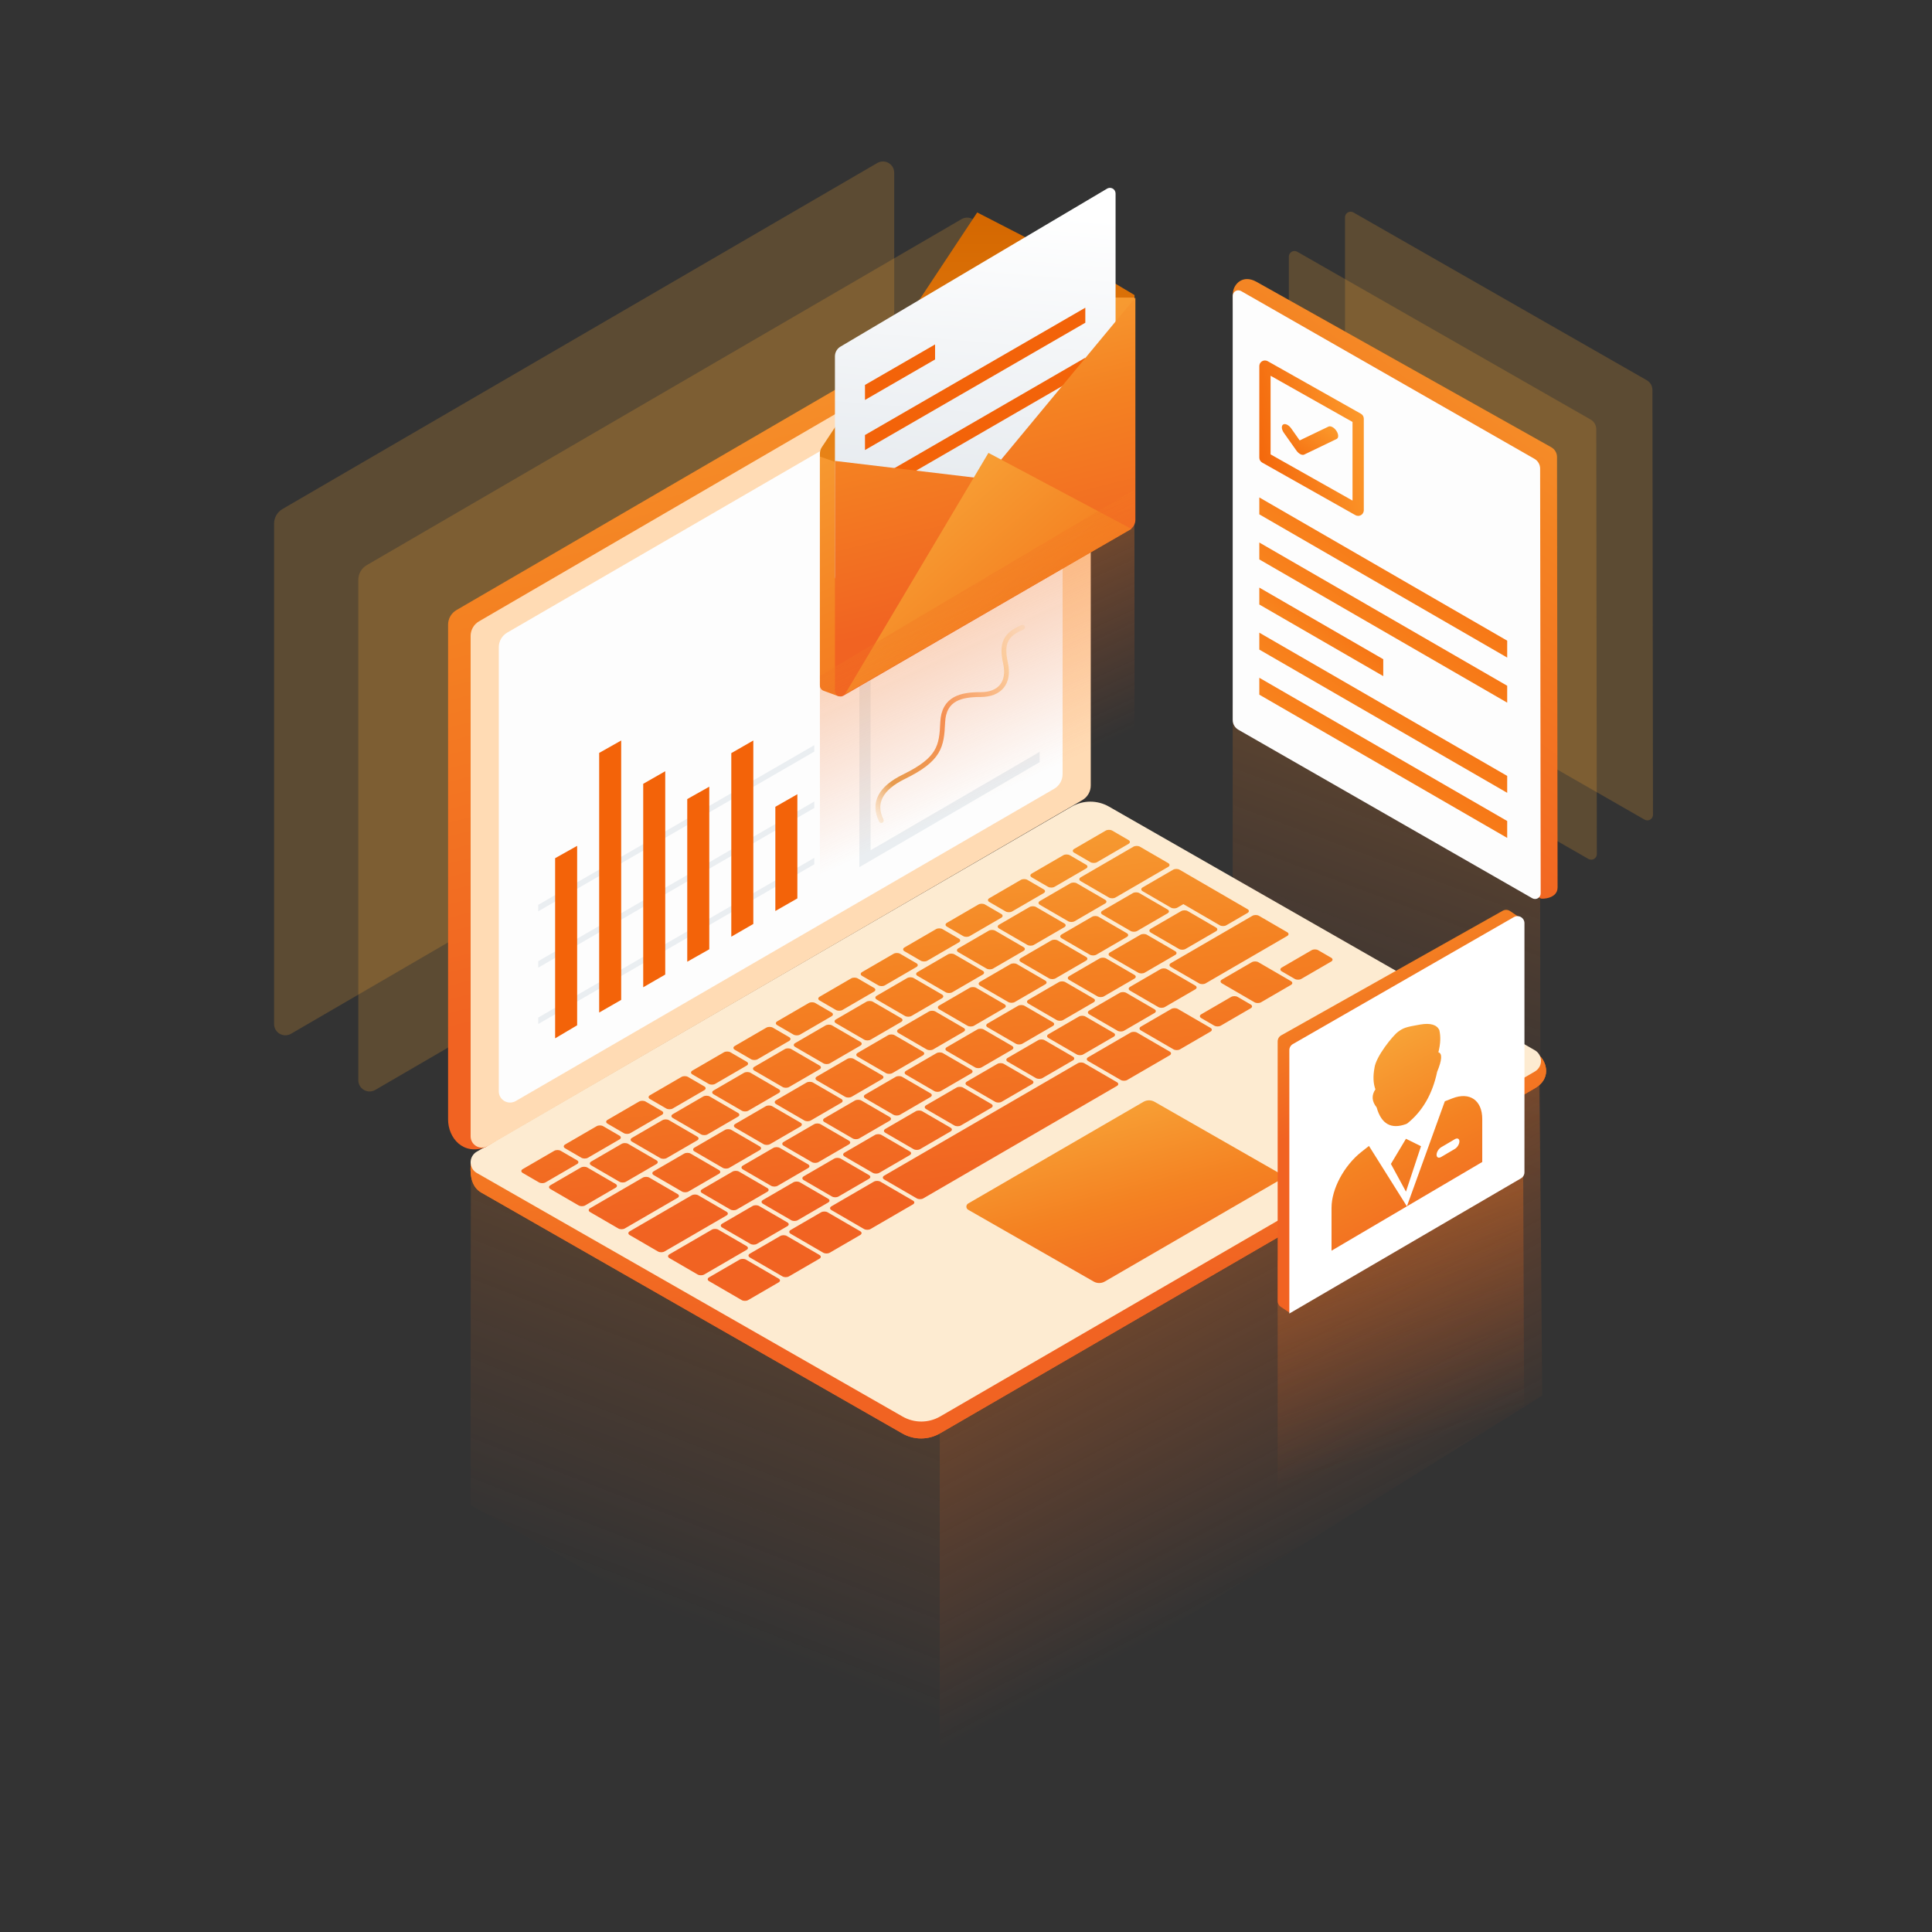 <svg width="400" height="400" viewBox="0 0 400 400" xmlns="http://www.w3.org/2000/svg" xmlns:xlink="http://www.w3.org/1999/xlink" overflow="hidden"><rect x="0" y="0" width="400" height="400" fill="#333333" stroke="none"/><defs><linearGradient x1="62.801%" y1="-65.782%" x2="37.199%" y2="69.677%" id="linearGradient-1"><stop offset="0" stop-color="#FAB643"/><stop offset="0.56" stop-color="#F48222"/><stop offset="1" stop-color="#F16322" stop-opacity="0"/></linearGradient><linearGradient x1="76.176%" y1="-50.924%" x2="25.464%" y2="82.17%" id="linearGradient-2"><stop offset="0" stop-color="#FAB643"/><stop offset="0.56" stop-color="#F48222"/><stop offset="1" stop-color="#F16322"/></linearGradient><linearGradient x1="-34.658%" y1="116.136%" x2="92.183%" y2="8.606%" id="linearGradient-3"><stop offset="0" stop-color="#FFAD38"/><stop offset="1" stop-color="#F36309"/></linearGradient><linearGradient x1="-34.658%" y1="116.136%" x2="92.183%" y2="8.606%" id="linearGradient-4"><stop offset="0" stop-color="#FFAD38"/><stop offset="1" stop-color="#F36309"/></linearGradient><linearGradient x1="-34.658%" y1="116.136%" x2="92.183%" y2="8.606%" id="linearGradient-5"><stop offset="0" stop-color="#FFAD38"/><stop offset="1" stop-color="#F36309"/></linearGradient><linearGradient x1="137.305%" y1="19.731%" x2="-9.995%" y2="66.789%" id="linearGradient-6"><stop offset="0" stop-color="#FFAD38"/><stop offset="1" stop-color="#F36309"/></linearGradient><linearGradient x1="127.417%" y1="-27.438%" x2="-27.061%" y2="100%" id="linearGradient-7"><stop offset="0" stop-color="#FFAD38"/><stop offset="1" stop-color="#F36309"/></linearGradient><linearGradient x1="-24.727%" y1="-114.304%" x2="57.777%" y2="71.916%" id="linearGradient-8"><stop offset="0" stop-color="#FAB643"/><stop offset="0.56" stop-color="#F48222"/><stop offset="1" stop-color="#F16322" stop-opacity="0"/></linearGradient><linearGradient x1="19.896%" y1="-114.304%" x2="53.133%" y2="71.916%" id="linearGradient-9"><stop offset="0" stop-color="#FAB643"/><stop offset="0.56" stop-color="#F48222"/><stop offset="1" stop-color="#F16322" stop-opacity="0"/></linearGradient><linearGradient x1="79.747%" y1="-65.782%" x2="38.198%" y2="73.061%" id="linearGradient-10"><stop offset="0" stop-color="#FAB643"/><stop offset="0.56" stop-color="#F48222"/><stop offset="1" stop-color="#F16322" stop-opacity="0"/></linearGradient><linearGradient x1="6.434%" y1="-20.198%" x2="25.463%" y2="82.17%" id="linearGradient-11"><stop offset="0" stop-color="#FAB643"/><stop offset="0.56" stop-color="#F48222"/><stop offset="1" stop-color="#F16322"/></linearGradient><linearGradient x1="6.434%" y1="-20.198%" x2="65.965%" y2="112.536%" id="linearGradient-12"><stop offset="0" stop-color="#FAB643"/><stop offset="0.601" stop-color="#F48222"/><stop offset="1" stop-color="#F16322"/></linearGradient><linearGradient x1="6.434%" y1="-20.198%" x2="25.463%" y2="82.17%" id="linearGradient-13"><stop offset="0" stop-color="#FAB643"/><stop offset="0.56" stop-color="#F48222"/><stop offset="1" stop-color="#F16322"/></linearGradient><linearGradient x1="6.434%" y1="-20.198%" x2="25.463%" y2="82.17%" id="linearGradient-14"><stop offset="0" stop-color="#FAB643"/><stop offset="0.56" stop-color="#F48222"/><stop offset="1" stop-color="#F16322"/></linearGradient><linearGradient x1="106.979%" y1="-9.584%" x2="-2.635%" y2="106.189%" id="linearGradient-15"><stop offset="0" stop-color="#FFD99F" stop-opacity="0"/><stop offset="0.201" stop-color="#FFD79B"/><stop offset="0.518" stop-color="#F36309"/><stop offset="0.819" stop-color="#DC7400"/><stop offset="1" stop-color="#FFD89E" stop-opacity="0"/></linearGradient><linearGradient x1="6.434%" y1="-20.198%" x2="27.122%" y2="50%" id="linearGradient-16"><stop offset="0" stop-color="#FAB643"/><stop offset="0.56" stop-color="#F48222"/><stop offset="1" stop-color="#F16322"/></linearGradient><linearGradient x1="25.812%" y1="-20.198%" x2="70.357%" y2="109.124%" id="linearGradient-17"><stop offset="0" stop-color="#FAB643"/><stop offset="0.56" stop-color="#F48222"/><stop offset="1" stop-color="#F16322"/></linearGradient><linearGradient x1="50%" y1="0%" x2="50%" y2="100%" id="linearGradient-18"><stop offset="0" stop-color="#D46700"/><stop offset="1" stop-color="#FA9D2C"/></linearGradient><linearGradient x1="6.434%" y1="-20.198%" x2="67.099%" y2="140.061%" id="linearGradient-19"><stop offset="0" stop-color="#FAB643"/><stop offset="0.56" stop-color="#F48222"/><stop offset="1" stop-color="#F16322"/></linearGradient><linearGradient x1="50%" y1="5.037%" x2="45.063%" y2="90.635%" id="linearGradient-20"><stop offset="0" stop-color="#FFFFFF"/><stop offset="1" stop-color="#E2E7EC"/></linearGradient><linearGradient x1="6.434%" y1="-20.198%" x2="25.463%" y2="82.17%" id="linearGradient-21"><stop offset="0" stop-color="#FAB643"/><stop offset="0.56" stop-color="#F48222"/><stop offset="1" stop-color="#F16322"/></linearGradient><linearGradient x1="6.434%" y1="-20.198%" x2="130.029%" y2="100%" id="linearGradient-22"><stop offset="0" stop-color="#FAB643"/><stop offset="0.56" stop-color="#F48222"/><stop offset="1" stop-color="#F16322"/></linearGradient><linearGradient x1="-8.339%" y1="-114.304%" x2="56.071%" y2="71.916%" id="linearGradient-23"><stop offset="0" stop-color="#FAB643"/><stop offset="0.56" stop-color="#F48222"/><stop offset="1" stop-color="#F16322" stop-opacity="0"/></linearGradient></defs><g id="Managed-Services" fill="none" fill-rule="evenodd"><g id="2-Managed-Service" transform="translate(55.834 32)"><g id="How-We-Work-With-Client" transform="matrix(1 0 0 1 0 0.986)"><g id="Group-20" fill-rule="nonzero" transform="translate(199.063 10.529)"><g id="Group-65"><path d="M85.592 126.179 24.744 91.292C24.02 90.876 23.573 90.105 23.573 89.27L23.573 1.481C23.573 0.838 24.095 0.316 24.738 0.316 24.941 0.316 25.14 0.369 25.316 0.47L86.049 35.207C86.773 35.621 87.221 36.391 87.222 37.226L87.336 125.167C87.337 125.81 86.816 126.334 86.173 126.334 85.969 126.334 85.769 126.281 85.592 126.179Z" id="Shape" fill="#FEAB33" opacity="0.2"/><path d="M73.966 134.318 13.118 99.43C12.393 99.014 11.947 98.244 11.947 97.409L11.947 9.62C11.947 8.976 12.468 8.455 13.112 8.455 13.315 8.455 13.514 8.508 13.69 8.608L74.422 43.345C75.147 43.76 75.594 44.53 75.596 45.364L75.71 133.306C75.711 133.949 75.19 134.472 74.547 134.472 74.343 134.472 74.142 134.419 73.966 134.318Z" id="Shape" fill="#FEAB33" opacity="0.2"/><path d="M62.339 227.308 1.491 192.42C0.767 192.005 0.32 191.234 0.32 190.399L0.32 102.61C0.32 101.966 0.842 101.445 1.485 101.445 1.688 101.445 1.888 101.498 2.064 101.598L62.796 136.335C63.521 136.75 63.968 137.52 63.969 138.354L64.084 226.296C64.085 226.939 63.564 227.462 62.92 227.462 62.717 227.462 62.516 227.409 62.339 227.308Z" id="Shape" fill="url(#linearGradient-1)" opacity="0.2"/><path d="M64.136 142.521C64.313 142.622 67.586 142.6 67.583 140.215L67.468 51.112C67.467 50.276 67.019 49.505 66.293 49.09L5.263 14.84 5.263 14.84C2.304 13.18 0.455 15.448 0.366 17.125L0.365 17.426C0.409 20.14 1.172 49.104 2.653 104.319 2.653 105.155 3.1 105.927 3.826 106.343L64.136 142.521Z" id="Shape" fill="url(#linearGradient-2)"/><path d="M62.339 142.456 1.491 107.569C0.767 107.153 0.32 106.382 0.32 105.547L0.32 17.758C0.32 17.115 0.842 16.593 1.485 16.593 1.688 16.593 1.888 16.646 2.064 16.747L62.796 51.483C63.521 51.898 63.968 52.668 63.969 53.503L64.084 141.444C64.085 142.087 63.564 142.611 62.92 142.611 62.717 142.611 62.516 142.558 62.339 142.456Z" id="Shape" fill="#FDFDFD"/><path d="M5.832 87.477 5.832 90.977 57.152 120.632 57.152 117.132Z" id="Shape" fill="url(#linearGradient-3)"/><path d="M5.832 96.811 5.832 100.311 57.152 129.966 57.152 126.466Z" id="Shape" fill="url(#linearGradient-3)"/><path d="M31.492 96.471 31.492 92.971 5.832 78.143 5.832 81.643Z" id="Shape" fill="url(#linearGradient-4)"/><path d="M5.832 59.475 5.832 62.976 57.152 92.63 57.152 89.13Z" id="Shape" fill="url(#linearGradient-5)"/><path d="M5.832 68.809 5.832 72.309 57.152 101.964 57.152 98.464Z" id="Shape" fill="url(#linearGradient-5)"/><path d="M7.569 31.265 26.869 42.15C27.236 42.356 27.462 42.744 27.462 43.164L27.462 62.127C27.462 62.77 26.941 63.292 26.297 63.292 26.097 63.292 25.9 63.24 25.725 63.142L6.424 52.258C6.058 52.051 5.832 51.663 5.832 51.243L5.832 32.28C5.832 31.637 6.353 31.115 6.997 31.115 7.197 31.115 7.394 31.167 7.569 31.265ZM8.165 50.56 25.129 60.127 25.129 43.847 8.165 34.28 8.165 50.56Z" id="Shape" fill="url(#linearGradient-6)"/><path d="M20.148 44.809C20.592 44.591 21.33 44.988 21.797 45.695 22.265 46.402 22.284 47.152 21.841 47.369L15.123 50.602C14.697 50.811 13.993 50.452 13.521 49.785L10.908 46.09C10.417 45.395 10.358 44.626 10.775 44.37 11.192 44.114 11.928 44.469 12.419 45.163L14.19 47.668 20.148 44.809Z" id="Shape" fill="url(#linearGradient-7)"/></g></g><g id="Group-18" transform="translate(0.897 0.049)"><g id="Group-21" fill-rule="nonzero"><g id="Group-17"><path d="M261.801 185.41C261.962 185.502 262.214 209.003 262.557 255.914L137.836 333.511 137.836 258.813 261.801 185.41Z" id="Shape" fill="url(#linearGradient-8)" opacity="0.6"/><path d="M258.522 197.877C258.588 197.915 258.691 219.158 258.831 261.606L207.795 293.36 207.795 227.914 258.522 197.877Z" id="Shape-Copy" fill="url(#linearGradient-9)" opacity="0.6"/><path d="M1.752 72.354 124.905 0.71C126.017 0.063 127.444 0.44 128.09 1.552 128.297 1.908 128.406 2.312 128.406 2.723L128.406 106.337C128.406 107.581 127.745 108.732 126.669 109.357L3.516 181.001C2.404 181.648 0.978 181.271 0.331 180.159 0.124 179.803 0.015 179.399 0.015 178.988L0.015 75.374C0.015 74.13 0.677 72.979 1.752 72.354Z" id="Shape" fill="#FEAB33" opacity="0.2"/><path d="M19.192 83.98 142.345 12.336C143.456 11.689 144.883 12.066 145.53 13.178 145.737 13.534 145.846 13.938 145.846 14.35L145.846 117.963C145.846 119.207 145.184 120.358 144.109 120.983L20.956 192.627C19.843 193.275 18.417 192.897 17.77 191.785 17.563 191.429 17.454 191.025 17.454 190.614L17.454 87.001C17.454 85.756 18.116 84.606 19.192 83.98Z" id="Shape" fill="#FEAB33" opacity="0.2"/><path d="M137.836 333.511 40.696 278.54C40.719 231.509 40.745 207.853 40.775 207.572L137.836 258.813 137.836 333.511Z" id="Shape" fill="url(#linearGradient-10)" opacity="0.2"/><path d="M172.826 139.799 261.801 185.41C263.034 186.116 264.985 190.03 260.979 192.321L137.836 263.753C135.443 265.122 132.495 265.122 130.103 263.753 91.352 241.584 62.289 224.958 42.913 213.873 41.15 212.865 40.437 210.764 40.775 207.572L165.093 139.799C167.486 138.43 170.434 138.43 172.826 139.799Z" id="Shape" fill="url(#linearGradient-11)"/><path d="M172.826 139.799 261.801 185.41C263.034 186.116 264.985 190.03 260.979 192.321L137.836 263.753C135.443 265.122 132.495 265.122 130.103 263.753 91.352 241.584 62.289 224.958 42.913 213.873 41.15 212.865 40.437 210.764 40.775 207.572L165.093 139.799C167.486 138.43 170.434 138.43 172.826 139.799Z" id="Shape" fill="url(#linearGradient-11)"/><path d="M172.873 133.966 261.026 184.396C262.259 185.102 262.682 186.664 261.97 187.885 261.743 188.274 261.418 188.596 261.026 188.821L137.883 260.253C135.489 261.622 132.542 261.622 130.15 260.253L41.996 209.822C40.763 209.117 40.341 207.555 41.053 206.333 41.279 205.945 41.604 205.622 41.996 205.398L165.141 133.966C167.533 132.597 170.48 132.597 172.873 133.966Z" id="Shape" fill="#FDEBD1"/><path d="M182.301 195.079 208.283 209.943C208.646 210.15 208.77 210.611 208.561 210.97 208.495 211.085 208.399 211.18 208.283 211.246L171.988 232.3C171.283 232.703 170.414 232.703 169.709 232.3L143.726 217.436C143.363 217.228 143.239 216.768 143.449 216.408 143.515 216.293 143.611 216.198 143.726 216.132L180.022 195.079C180.727 194.675 181.596 194.675 182.301 195.079Z" id="Shape" fill="url(#linearGradient-12)"/><path d="M37.782 93.271 160.928 21.631C162.041 20.983 169.032 17.453 169.032 25.659 169.032 31.13 167.499 64.994 164.433 127.252 164.433 128.499 163.771 129.651 162.693 130.278L43.798 204.477C39.157 206.227 36.041 202.565 36.041 198.734L36.041 96.297C36.041 95.05 36.704 93.898 37.782 93.271Z" id="Shape" fill="url(#linearGradient-13)"/><path d="M42.444 95.606 165.597 23.962C166.709 23.315 168.136 23.692 168.783 24.805 168.989 25.16 169.098 25.564 169.098 25.976L169.098 129.589C169.098 130.833 168.437 131.984 167.361 132.61L44.208 204.253C43.096 204.901 41.67 204.524 41.023 203.412 40.816 203.056 40.707 202.651 40.707 202.24L40.707 98.627C40.707 97.382 41.369 96.232 42.444 95.606Z" id="Shape" fill="#FFDBB4"/><path d="M48.28 97.94 159.768 33.288C160.881 32.643 162.307 33.022 162.953 34.135 163.159 34.49 163.267 34.893 163.267 35.303L163.267 127.252C163.267 128.499 162.603 129.651 161.525 130.275L50.037 194.928C48.924 195.574 47.499 195.194 46.853 194.082 46.647 193.727 46.539 193.323 46.539 192.912L46.539 100.964C46.539 99.718 47.202 98.566 48.28 97.94Z" id="Shape" fill="#FDFDFD"/></g><path d="M203.005 174.477 196.253 170.558C195.881 170.341 195.882 169.99 196.255 169.773L202.447 166.178C202.82 165.961 203.426 165.961 203.798 166.177L210.549 170.097C210.921 170.313 210.92 170.664 210.548 170.881L204.355 174.476C203.981 174.693 203.377 174.693 203.005 174.477ZM57.221 213.138C56.848 212.922 56.849 212.571 57.222 212.353L63.527 208.693C63.9 208.476 64.505 208.476 64.878 208.692L70.728 212.089C71.101 212.305 71.1 212.656 70.727 212.873L64.422 216.534C64.049 216.751 63.443 216.751 63.071 216.535L57.221 213.138ZM65.666 208.234C65.293 208.018 65.294 207.667 65.667 207.45L71.972 203.789C72.345 203.572 72.951 203.572 73.323 203.788L79.173 207.185C79.546 207.401 79.546 207.753 79.172 207.97L72.867 211.63C72.494 211.847 71.889 211.847 71.516 211.631L65.666 208.234ZM78.608 210.257C78.235 210.04 78.235 209.689 78.609 209.472L84.914 205.811C85.287 205.595 85.892 205.594 86.265 205.81L92.115 209.207C92.487 209.424 92.487 209.775 92.114 209.992L85.809 213.652C85.435 213.87 84.83 213.87 84.458 213.653L78.608 210.257ZM87.053 205.353C86.68 205.137 86.68 204.785 87.054 204.569L93.359 200.908C93.732 200.692 94.337 200.692 94.71 200.908L100.56 204.305C100.933 204.521 100.932 204.872 100.559 205.088L94.254 208.75C93.881 208.966 93.275 208.966 92.903 208.75L87.053 205.353ZM95.498 200.45C95.125 200.233 95.126 199.883 95.499 199.666L101.804 196.005C102.177 195.788 102.783 195.788 103.155 196.004L109.005 199.401C109.378 199.617 109.377 199.968 109.004 200.186L102.699 203.846C102.326 204.062 101.72 204.063 101.348 203.846L95.498 200.45ZM103.943 195.547C103.57 195.329 103.571 194.979 103.944 194.762L110.249 191.101C110.622 190.884 111.228 190.884 111.6 191.1L117.45 194.497C117.823 194.713 117.823 195.065 117.449 195.282L111.144 198.942C110.771 199.16 110.166 199.16 109.793 198.943L103.943 195.547ZM112.388 190.643C112.016 190.427 112.016 190.075 112.39 189.858L118.694 186.198C119.068 185.981 119.673 185.981 120.045 186.197L125.895 189.594C126.268 189.81 126.268 190.161 125.894 190.378L119.589 194.039C119.216 194.256 118.611 194.256 118.238 194.04L112.388 190.643ZM120.833 185.739C120.461 185.523 120.461 185.172 120.835 184.955L127.139 181.294C127.513 181.077 128.118 181.077 128.49 181.293L134.34 184.69C134.713 184.906 134.713 185.257 134.339 185.475L128.035 189.135C127.661 189.352 127.056 189.352 126.684 189.136L120.833 185.739ZM129.278 180.836C128.906 180.619 128.906 180.268 129.28 180.051L135.584 176.39C135.958 176.174 136.563 176.173 136.936 176.389L142.785 179.786C143.158 180.003 143.158 180.354 142.784 180.571L136.48 184.231C136.106 184.449 135.502 184.449 135.129 184.232L129.278 180.836ZM137.724 175.932C137.351 175.716 137.351 175.364 137.725 175.148L144.029 171.487C144.403 171.27 145.008 171.27 145.381 171.487L151.231 174.883C151.604 175.1 151.603 175.451 151.229 175.667L144.925 179.328C144.551 179.545 143.946 179.545 143.574 179.329L137.724 175.932ZM74.111 203.331C73.739 203.115 73.739 202.763 74.112 202.546L80.417 198.886C80.79 198.669 81.396 198.668 81.768 198.885L87.618 202.281C87.991 202.499 87.991 202.849 87.617 203.066L81.312 206.727C80.939 206.944 80.334 206.944 79.961 206.727L74.111 203.331ZM82.556 198.427C82.184 198.211 82.184 197.86 82.558 197.643L88.862 193.982C89.236 193.766 89.841 193.766 90.213 193.982L96.063 197.379C96.436 197.595 96.436 197.946 96.062 198.162L89.757 201.824C89.384 202.04 88.779 202.04 88.406 201.824L82.556 198.427ZM91.001 193.523C90.629 193.307 90.629 192.957 91.003 192.74L97.307 189.079C97.681 188.862 98.286 188.862 98.658 189.078L104.509 192.475C104.881 192.691 104.881 193.043 104.507 193.26L98.203 196.92C97.829 197.136 97.224 197.136 96.852 196.92L91.001 193.523ZM99.447 188.621C99.074 188.404 99.074 188.053 99.448 187.836L105.753 184.175C106.126 183.958 106.731 183.958 107.104 184.175L112.954 187.571C113.326 187.788 113.326 188.139 112.952 188.356L106.648 192.016C106.274 192.234 105.669 192.234 105.297 192.017L99.447 188.621ZM107.892 183.717C107.519 183.501 107.519 183.149 107.893 182.932L114.198 179.272C114.571 179.055 115.176 179.055 115.549 179.271L121.399 182.668C121.772 182.884 121.771 183.235 121.398 183.452L115.093 187.113C114.719 187.33 114.114 187.33 113.742 187.114L107.892 183.717ZM116.337 178.813C115.964 178.597 115.965 178.246 116.338 178.029L122.643 174.368C123.016 174.151 123.621 174.151 123.994 174.367L129.844 177.764C130.217 177.98 130.217 178.332 129.843 178.549L123.538 182.209C123.165 182.426 122.559 182.426 122.187 182.21L116.337 178.813ZM124.782 173.91C124.409 173.693 124.41 173.342 124.783 173.125L131.088 169.464C131.462 169.248 132.067 169.247 132.439 169.464L138.289 172.86C138.662 173.077 138.662 173.428 138.288 173.645L131.984 177.305C131.61 177.523 131.004 177.523 130.632 177.306L124.782 173.91ZM133.228 169.006C132.855 168.79 132.855 168.438 133.229 168.222L139.533 164.561C139.907 164.345 140.511 164.345 140.884 164.561L146.734 167.957C147.106 168.174 147.106 168.525 146.733 168.741L140.428 172.402C140.055 172.619 139.45 172.619 139.077 172.403L133.228 169.006ZM65.433 217.907C65.061 217.689 65.061 217.339 65.434 217.122L76.357 210.78C76.73 210.563 77.335 210.563 77.707 210.779L83.557 214.176C83.93 214.393 83.929 214.744 83.557 214.961L72.633 221.302C72.26 221.52 71.656 221.52 71.283 221.303L65.433 217.907ZM51.483 209.806C51.111 209.59 51.112 209.239 51.484 209.023L58.015 205.23C58.388 205.014 58.993 205.014 59.365 205.23L62.741 207.19C63.114 207.406 63.113 207.757 62.74 207.973L56.209 211.766C55.836 211.982 55.231 211.982 54.859 211.766L51.483 209.806ZM60.266 204.706C59.894 204.49 59.895 204.14 60.267 203.922L66.798 200.131C67.171 199.914 67.776 199.914 68.148 200.13L71.524 202.09C71.897 202.307 71.896 202.658 71.523 202.874L64.992 206.666C64.619 206.883 64.014 206.883 63.642 206.667L60.266 204.706ZM69.049 199.607C68.677 199.391 68.677 199.039 69.05 198.823L75.581 195.031C75.954 194.814 76.559 194.815 76.931 195.03L80.307 196.991C80.68 197.207 80.679 197.559 80.306 197.775L73.775 201.567C73.402 201.783 72.797 201.783 72.425 201.568L69.049 199.607ZM77.832 194.507C77.459 194.291 77.46 193.94 77.833 193.724L84.364 189.931C84.737 189.715 85.342 189.715 85.714 189.931L89.09 191.891C89.463 192.107 89.462 192.458 89.089 192.674L82.558 196.467C82.185 196.683 81.58 196.683 81.208 196.467L77.832 194.507ZM86.615 189.408C86.242 189.191 86.243 188.841 86.616 188.624L93.147 184.832C93.52 184.615 94.125 184.615 94.497 184.832L97.873 186.791C98.246 187.008 98.245 187.359 97.872 187.575L91.341 191.367C90.968 191.584 90.363 191.584 89.991 191.368L86.615 189.408ZM95.398 184.308C95.025 184.092 95.026 183.74 95.399 183.524L101.93 179.732C102.303 179.515 102.908 179.516 103.28 179.731L106.656 181.692C107.028 181.908 107.027 182.259 106.655 182.476L100.124 186.268C99.751 186.485 99.145 186.484 98.774 186.269L95.398 184.308ZM104.181 179.208C103.808 178.992 103.809 178.641 104.182 178.425L110.713 174.632C111.086 174.416 111.691 174.416 112.063 174.632L115.439 176.592C115.811 176.808 115.81 177.159 115.438 177.375L108.907 181.168C108.534 181.384 107.929 181.384 107.557 181.168L104.181 179.208ZM112.964 174.109C112.591 173.893 112.592 173.542 112.965 173.325L119.496 169.532C119.869 169.316 120.474 169.316 120.846 169.532L124.222 171.492C124.594 171.708 124.593 172.06 124.221 172.276L117.69 176.068C117.317 176.285 116.711 176.285 116.34 176.069L112.964 174.109ZM121.747 169.009C121.374 168.793 121.375 168.441 121.748 168.225L128.279 164.433C128.652 164.216 129.257 164.217 129.629 164.432L133.005 166.393C133.378 166.609 133.376 166.96 133.004 167.177L126.473 170.969C126.1 171.186 125.494 171.185 125.123 170.969L121.747 169.009ZM130.53 163.909C130.157 163.693 130.158 163.342 130.531 163.126L137.062 159.334C137.435 159.117 138.04 159.117 138.412 159.333L141.788 161.293C142.16 161.509 142.159 161.86 141.787 162.076L135.256 165.869C134.883 166.085 134.277 166.085 133.905 165.869L130.53 163.909ZM187.494 147.035 201.556 155.199C201.928 155.415 201.928 155.766 201.556 155.984L197.164 158.533C196.791 158.749 196.186 158.75 195.813 158.533L188.276 154.157 187.038 154.876C186.665 155.093 186.059 155.093 185.687 154.876L179.837 151.48C179.464 151.263 179.464 150.912 179.838 150.695L186.143 147.035C186.516 146.818 187.121 146.817 187.494 147.035ZM156.183 174.751C155.81 174.535 155.81 174.184 156.184 173.966L162.488 170.306C162.862 170.089 163.467 170.089 163.84 170.305L169.69 173.702C170.063 173.918 170.062 174.269 169.688 174.486L163.384 178.147C163.01 178.364 162.406 178.364 162.033 178.148L156.183 174.751ZM164.628 169.847C164.255 169.631 164.255 169.28 164.629 169.063L170.934 165.402C171.307 165.185 171.913 165.185 172.285 165.401L178.135 168.798C178.508 169.014 178.507 169.366 178.134 169.583L171.829 173.243C171.455 173.46 170.85 173.46 170.478 173.244L164.628 169.847ZM173.073 164.944C172.7 164.728 172.701 164.376 173.074 164.159L179.379 160.499C179.753 160.282 180.358 160.282 180.73 160.498L186.58 163.894C186.953 164.112 186.953 164.462 186.579 164.679L180.274 168.34C179.901 168.557 179.295 168.557 178.923 168.341L173.073 164.944ZM181.518 160.04C181.145 159.824 181.146 159.473 181.52 159.255L187.824 155.595C188.198 155.379 188.803 155.378 189.175 155.595L195.025 158.991C195.398 159.208 195.398 159.558 195.024 159.775L188.72 163.436C188.346 163.653 187.741 163.653 187.368 163.437L181.518 160.04ZM179.476 180.3C179.103 180.083 179.104 179.732 179.478 179.515L185.782 175.855C186.156 175.637 186.761 175.637 187.134 175.854L193.883 179.773C194.256 179.989 194.256 180.341 193.882 180.557L187.577 184.218C187.204 184.435 186.599 184.435 186.226 184.218L179.476 180.3ZM191.971 177.747C191.598 177.531 191.599 177.18 191.973 176.963L198.164 173.367C198.538 173.151 199.144 173.151 199.515 173.366L202.216 174.935C202.589 175.151 202.588 175.502 202.215 175.719L196.023 179.315C195.649 179.531 195.044 179.531 194.672 179.316L191.971 177.747ZM208.636 168.071C208.263 167.855 208.264 167.504 208.638 167.287L214.83 163.691C215.203 163.474 215.808 163.474 216.18 163.69L218.882 165.259C219.253 165.475 219.253 165.826 218.88 166.043L212.687 169.638C212.314 169.855 211.709 169.855 211.337 169.64L208.636 168.071ZM168.554 186.641C168.181 186.425 168.181 186.074 168.555 185.858L177.337 180.757C177.711 180.541 178.316 180.541 178.688 180.757L185.438 184.677C185.811 184.893 185.811 185.243 185.437 185.461L176.654 190.56C176.282 190.777 175.676 190.777 175.304 190.561L168.554 186.641ZM185.677 167.163C185.304 166.946 185.304 166.595 185.678 166.378L202.568 156.572C202.941 156.354 203.546 156.354 203.919 156.571L209.768 159.967C210.141 160.184 210.141 160.535 209.768 160.752L192.878 170.559C192.504 170.776 191.899 170.776 191.527 170.559L185.677 167.163ZM168.786 176.969C168.413 176.753 168.414 176.402 168.788 176.185L175.092 172.524C175.466 172.308 176.071 172.308 176.444 172.524L182.293 175.921C182.666 176.137 182.666 176.488 182.292 176.704L175.988 180.366C175.614 180.582 175.009 180.582 174.637 180.366L168.786 176.969ZM177.232 172.066C176.859 171.849 176.859 171.499 177.233 171.282L183.537 167.621C183.911 167.404 184.517 167.404 184.889 167.62L190.739 171.017C191.112 171.233 191.111 171.585 190.737 171.802L184.433 175.462C184.059 175.678 183.454 175.679 183.082 175.463L177.232 172.066ZM146.169 171.028C145.796 170.812 145.796 170.461 146.17 170.244L152.475 166.584C152.848 166.367 153.454 166.367 153.826 166.583L159.676 169.98C160.049 170.196 160.048 170.547 159.675 170.764L153.37 174.425C152.996 174.641 152.391 174.641 152.019 174.425L146.169 171.028ZM154.614 166.125C154.241 165.908 154.242 165.558 154.615 165.341L160.92 161.68C161.293 161.463 161.899 161.463 162.271 161.679L168.121 165.076C168.494 165.292 168.494 165.644 168.12 165.861L161.815 169.521C161.442 169.738 160.836 169.738 160.464 169.522L154.614 166.125ZM163.059 161.222C162.686 161.006 162.687 160.654 163.061 160.437L169.365 156.777C169.739 156.559 170.343 156.559 170.716 156.776L176.566 160.172C176.939 160.389 176.939 160.74 176.565 160.957L170.261 164.618C169.887 164.835 169.282 164.835 168.909 164.619L163.059 161.222ZM171.505 156.318C171.132 156.102 171.132 155.751 171.506 155.533L177.81 151.873C178.184 151.656 178.788 151.656 179.161 151.872L185.012 155.269C185.384 155.485 185.383 155.836 185.01 156.053L178.705 159.714C178.332 159.931 177.727 159.931 177.354 159.715L171.505 156.318ZM141.673 164.102C141.3 163.886 141.3 163.535 141.674 163.319L147.978 159.657C148.352 159.441 148.957 159.441 149.329 159.657L155.18 163.054C155.552 163.27 155.551 163.621 155.178 163.838L148.873 167.499C148.5 167.715 147.895 167.715 147.522 167.499L141.673 164.102ZM150.117 159.2C149.745 158.982 149.745 158.632 150.118 158.415L156.424 154.754C156.796 154.537 157.402 154.537 157.774 154.753L163.624 158.15C163.997 158.366 163.997 158.718 163.624 158.935L157.318 162.595C156.946 162.812 156.34 162.813 155.968 162.596L150.117 159.2ZM158.562 154.296C158.19 154.08 158.191 153.728 158.564 153.511L164.869 149.851C165.242 149.634 165.847 149.634 166.22 149.85L172.069 153.247C172.442 153.463 172.442 153.814 172.068 154.031L165.764 157.692C165.39 157.909 164.785 157.909 164.413 157.693L158.562 154.296ZM167.008 149.392C166.635 149.176 166.635 148.825 167.008 148.609L177.931 142.266C178.304 142.05 178.909 142.05 179.281 142.266L185.132 145.663C185.505 145.879 185.504 146.23 185.131 146.446L174.208 152.789C173.835 153.005 173.23 153.005 172.858 152.789L167.008 149.392ZM139.313 158.81C138.94 158.594 138.941 158.243 139.314 158.026L145.845 154.233C146.217 154.017 146.823 154.017 147.195 154.233L150.57 156.193C150.943 156.409 150.942 156.761 150.569 156.977L144.039 160.77C143.665 160.986 143.06 160.986 142.688 160.77L139.313 158.81ZM148.095 153.71C147.723 153.494 147.724 153.142 148.096 152.926L154.628 149.134C155.001 148.918 155.606 148.918 155.977 149.133L159.354 151.094C159.726 151.31 159.725 151.661 159.353 151.878L152.822 155.67C152.448 155.887 151.843 155.886 151.472 155.67L148.095 153.71ZM156.878 148.61C156.506 148.394 156.507 148.043 156.879 147.827L163.411 144.035C163.784 143.818 164.389 143.818 164.76 144.034L168.137 145.994C168.509 146.211 168.509 146.561 168.136 146.778L161.604 150.57C161.231 150.786 160.627 150.786 160.255 150.571L156.878 148.61ZM165.662 143.511C165.289 143.295 165.29 142.943 165.663 142.727L172.193 138.934C172.567 138.718 173.172 138.718 173.544 138.934L176.92 140.894C177.292 141.11 177.291 141.462 176.919 141.678L170.387 145.471C170.015 145.687 169.409 145.687 169.038 145.471L165.662 143.511ZM88.622 213.979C88.249 213.762 88.249 213.411 88.623 213.195L94.928 209.534C95.301 209.317 95.906 209.317 96.279 209.533L102.129 212.93C102.501 213.146 102.501 213.498 102.128 213.714L95.823 217.375C95.449 217.592 94.844 217.592 94.472 217.375L88.622 213.979ZM97.067 209.076C96.694 208.859 96.694 208.508 97.068 208.291L103.373 204.631C103.746 204.414 104.351 204.414 104.724 204.63L110.574 208.027C110.947 208.243 110.946 208.594 110.573 208.811L104.268 212.472C103.895 212.688 103.289 212.689 102.917 212.473L97.067 209.076ZM105.512 204.172C105.139 203.956 105.14 203.605 105.513 203.388L111.818 199.727C112.191 199.51 112.796 199.51 113.169 199.726L119.019 203.123C119.392 203.339 119.391 203.69 119.018 203.908L112.713 207.568C112.34 207.785 111.734 207.785 111.362 207.569L105.512 204.172ZM113.957 199.269C113.584 199.052 113.585 198.701 113.958 198.484L120.263 194.823C120.636 194.606 121.242 194.606 121.614 194.822L127.464 198.219C127.837 198.435 127.837 198.787 127.463 199.004L121.158 202.664C120.785 202.882 120.18 202.882 119.807 202.665L113.957 199.269ZM122.402 194.365C122.03 194.149 122.03 193.797 122.404 193.58L128.708 189.92C129.082 189.703 129.686 189.703 130.059 189.919L135.91 193.316C136.282 193.533 136.282 193.883 135.908 194.1L129.604 197.761C129.23 197.978 128.625 197.978 128.252 197.762L122.402 194.365ZM139.292 184.558C138.92 184.341 138.92 183.99 139.293 183.774L145.599 180.112C145.971 179.896 146.577 179.896 146.95 180.112L152.799 183.509C153.172 183.725 153.172 184.077 152.799 184.293L146.493 187.954C146.121 188.171 145.515 188.171 145.143 187.954L139.292 184.558ZM147.737 179.655C147.365 179.438 147.366 179.087 147.739 178.87L154.044 175.21C154.417 174.993 155.022 174.993 155.395 175.209L161.244 178.605C161.617 178.822 161.617 179.173 161.243 179.39L154.939 183.051C154.565 183.267 153.961 183.268 153.588 183.052L147.737 179.655ZM90.07 232.211C89.698 231.995 89.698 231.644 90.072 231.427L96.376 227.766C96.75 227.549 97.355 227.549 97.727 227.765L104.477 231.685C104.85 231.901 104.85 232.252 104.476 232.469L98.171 236.13C97.798 236.347 97.193 236.347 96.82 236.131L90.07 232.211ZM98.516 227.308C98.143 227.091 98.143 226.74 98.517 226.523L104.821 222.862C105.195 222.646 105.8 222.646 106.172 222.862L112.922 226.781C113.295 226.997 113.295 227.349 112.921 227.566L106.617 231.226C106.243 231.443 105.638 231.443 105.266 231.227L98.516 227.308ZM106.961 222.404C106.588 222.188 106.588 221.836 106.962 221.62L113.267 217.959C113.64 217.743 114.245 217.743 114.618 217.959L121.368 221.877C121.74 222.095 121.74 222.445 121.366 222.662L115.062 226.323C114.688 226.54 114.083 226.54 113.711 226.324L106.961 222.404ZM73.646 222.674C73.273 222.458 73.274 222.107 73.647 221.89L86.483 214.437C86.856 214.221 87.461 214.221 87.834 214.437L93.684 217.834C94.056 218.05 94.056 218.401 93.683 218.618L80.847 226.071C80.473 226.287 79.868 226.287 79.496 226.071L73.646 222.674ZM109.671 211.294C109.298 211.078 109.298 210.726 109.672 210.509L115.977 206.849C116.35 206.632 116.955 206.632 117.328 206.849L123.178 210.244C123.55 210.462 123.55 210.812 123.176 211.029L116.872 214.69C116.498 214.907 115.893 214.907 115.521 214.691L109.671 211.294ZM118.116 206.39C117.743 206.174 117.743 205.823 118.117 205.606L124.422 201.945C124.795 201.729 125.4 201.729 125.773 201.945L131.623 205.342C131.996 205.558 131.995 205.909 131.622 206.125L125.317 209.787C124.944 210.003 124.338 210.003 123.966 209.787L118.116 206.39ZM126.328 211.159C125.955 210.942 125.956 210.591 126.329 210.374L166.415 187.1C166.788 186.883 167.394 186.883 167.766 187.099L174.516 191.018C174.888 191.235 174.888 191.586 174.515 191.803L134.429 215.077C134.056 215.294 133.45 215.294 133.079 215.078L126.328 211.159ZM126.561 201.487C126.188 201.27 126.189 200.92 126.562 200.703L132.867 197.042C133.241 196.825 133.846 196.825 134.218 197.041L140.068 200.438C140.441 200.654 140.441 201.006 140.067 201.223L133.762 204.883C133.389 205.099 132.783 205.1 132.411 204.884L126.561 201.487ZM135.006 196.584C134.633 196.368 134.634 196.016 135.008 195.799L141.312 192.139C141.686 191.921 142.29 191.921 142.663 192.138L148.513 195.534C148.885 195.751 148.885 196.102 148.512 196.319L142.207 199.98C141.834 200.197 141.229 200.197 140.856 199.981L135.006 196.584ZM143.452 191.68C143.079 191.464 143.079 191.113 143.453 190.895L149.757 187.235C150.131 187.018 150.735 187.018 151.108 187.234L156.959 190.631C157.331 190.847 157.33 191.198 156.957 191.415L150.652 195.076C150.279 195.293 149.674 195.293 149.301 195.077L143.452 191.68ZM151.896 186.776C151.524 186.56 151.524 186.209 151.897 185.992L158.203 182.331C158.575 182.114 159.181 182.114 159.553 182.33L165.403 185.727C165.776 185.944 165.776 186.295 165.403 186.512L159.097 190.172C158.725 190.389 158.119 190.389 157.746 190.173L151.896 186.776ZM160.341 181.873C159.969 181.657 159.97 181.305 160.343 181.088L166.648 177.428C167.021 177.211 167.626 177.21 167.999 177.428L173.848 180.823C174.221 181.041 174.221 181.391 173.847 181.608L167.543 185.269C167.169 185.486 166.564 185.486 166.192 185.27L160.341 181.873ZM101.226 216.197C100.853 215.981 100.853 215.63 101.227 215.413L107.531 211.752C107.905 211.535 108.51 211.535 108.882 211.751L114.733 215.148C115.105 215.365 115.105 215.716 114.731 215.933L108.427 219.593C108.053 219.81 107.448 219.81 107.076 219.594L101.226 216.197ZM92.78 221.101C92.408 220.885 92.408 220.534 92.782 220.316L99.086 216.656C99.46 216.439 100.065 216.439 100.437 216.655L106.287 220.052C106.66 220.268 106.66 220.619 106.286 220.836L99.981 224.497C99.608 224.714 99.003 224.714 98.63 224.498L92.78 221.101ZM130.848 189.461C130.475 189.245 130.475 188.894 130.849 188.677L137.153 185.016C137.527 184.8 138.132 184.799 138.504 185.016L144.355 188.412C144.727 188.629 144.726 188.979 144.353 189.197L138.048 192.857C137.675 193.074 137.07 193.074 136.697 192.858L130.848 189.461ZM81.858 227.443C81.485 227.227 81.485 226.876 81.859 226.659L90.641 221.56C91.015 221.342 91.62 221.342 91.992 221.559L97.842 224.955C98.215 225.172 98.215 225.523 97.841 225.74L89.059 230.84C88.686 231.056 88.081 231.056 87.708 230.84L81.858 227.443ZM115.406 217.501C115.033 217.284 115.033 216.934 115.407 216.717L124.189 211.617C124.563 211.4 125.168 211.4 125.54 211.616L132.29 215.536C132.663 215.752 132.663 216.103 132.289 216.32L123.506 221.42C123.133 221.636 122.528 221.636 122.156 221.42L115.406 217.501Z" id="Shape" fill="url(#linearGradient-14)"/></g><g id="Group-52" transform="translate(54.703 83.936)"><path d="M57.152 60.642 57.152 61.977 0 95.042 0 93.701Z" id="Shape" fill="#EAEEF1" fill-rule="nonzero"/><path d="M57.152 48.974 57.152 50.309 1.32432e-14 83.375 0 82.033Z" id="Shape" fill="#EAEEF1" fill-rule="nonzero"/><path d="M57.152 37.307 57.152 38.642 1.32432e-14 71.707 0 70.366Z" id="Shape" fill="#EAEEF1" fill-rule="nonzero"/><path d="M3.499 60.709 3.499 98.006 8.058 95.304 8.058 58.152 3.499 60.709ZM12.618 38.913 12.618 92.663 17.177 90.047 17.177 36.339 12.618 38.913ZM21.737 45.309 21.737 87.432 26.296 84.8 26.296 42.703 21.737 45.309ZM30.855 48.468 30.855 82.146 35.415 79.566 35.415 45.904 30.855 48.468ZM39.974 38.956 39.974 76.96 44.534 74.322 44.534 36.339 39.974 38.956ZM49.093 50.068 49.093 71.642 53.653 69.034 53.653 47.466 49.093 50.068Z" id="Shape" fill="#F36309" fill-rule="nonzero"/><path d="M66.483 25.23 103.806 3.5 103.806 40.836 66.483 62.566Z" id="Shape" fill="#EAEEF1" fill-rule="nonzero"/><path d="M68.815 21.73 106.139 0 106.139 37.336 68.815 59.066Z" id="Shape" fill="#FDFDFD" fill-rule="nonzero"/><path d="M71.014 52.916C69.259 49.261 70.834 46.231 75.738 43.827 83.095 40.221 83.527 37.56 83.743 32.575 83.96 27.59 87.621 26.833 91.603 26.833 95.585 26.833 97.646 24.364 96.748 20.31 95.851 16.256 96.711 14.38 100.283 12.893" id="Shape" stroke="url(#linearGradient-15)" stroke-width="1.002" stroke-linecap="round" stroke-linejoin="round" opacity="0.67"/></g></g><g id="Group" fill-rule="nonzero" transform="translate(208.692 155.388)"><path d="M0.741 25.98 46.591 0.187C47.071-0.083 47.663-0.059 48.119 0.25L50.363 1.77 48.678 36.27 2.418 83.38 0.647 82.2C0.243 81.93 3.01526e-13 81.477 3.01526e-13 80.991L3.01526e-13 27.246C3.01526e-13 26.721 0.283 26.237 0.741 25.98Z" id="Shape" fill="url(#linearGradient-16)"/><path d="M3.147 27.789 48.918 1.495C49.614 1.095 50.502 1.335 50.902 2.031 51.029 2.251 51.095 2.501 51.095 2.755L51.095 54.336C51.095 54.853 50.821 55.331 50.375 55.591L2.417 83.58 2.417 29.049C2.417 28.529 2.695 28.048 3.147 27.789Z" id="Shape" fill="#FFFFFF"/><path d="M18.905 48.882 26.756 61.385 34.608 39.639 36.178 39.026C39.76 37.628 42.358 39.429 42.358 43.311L42.358 52.202 11.154 70.568 11.154 61.677C11.154 57.795 13.752 52.936 17.335 50.117L18.905 48.882ZM33.848 49.152C33.326 49.46 32.903 50.16 32.903 50.716 32.903 51.273 33.326 51.474 33.848 51.167L36.685 49.497C37.207 49.19 37.63 48.49 37.63 47.933 37.63 47.377 37.207 47.175 36.685 47.483L33.848 49.152ZM24.945 25.232C26.018 24.462 26.442 24.27 29.53 23.743 31.589 23.391 32.9 23.762 33.461 24.855 33.79 26.201 33.724 27.745 33.276 29.487 34.116 29.736 34.031 31.084 33.02 33.53 32.054 38.112 30.009 41.664 26.883 44.186L26.629 44.335C23.504 45.493 21.458 44.349 20.493 40.903 19.482 39.647 19.396 38.4 20.237 37.162 19.789 35.947 19.723 34.481 20.038 32.765 20.3 30.4 23.872 26.002 24.945 25.232ZM23.447 52.606 26.564 47.396 29.679 48.938 26.564 58.342 23.447 52.606Z" id="Shape" fill="url(#linearGradient-17)"/></g><g id="Group-51" fill-rule="nonzero" transform="translate(113.919 5.813)"><path d="M0.387 53.806 32.567 5.186 60.949 19.796C60.97 19.806 60.991 19.818 61.012 19.83L65.135 22.286 65.135 37.605 3.868 105.214 0.763 104.073C0.305 103.905-2.06924e-15 103.468-2.06924e-15 102.98L-2.06924e-15 55.092C-2.06924e-15 54.635 0.135 54.188 0.387 53.806Z" id="Shape" fill="url(#linearGradient-18)"/><path d="M0 55.727 3.128 56.83 55.958 22.816 65.135 22.816 65.135 38.135 3.868 105.361 0.763 104.22C0.305 104.051 0 103.615 0 103.126L0 55.727Z" id="Shape" fill="url(#linearGradient-19)"/><path d="M4.252 32.971 59.456 0.26C60.009-0.068 60.724 0.114 61.052 0.668 61.158 0.848 61.215 1.053 61.215 1.262L61.215 46.309C61.215 47.126 60.787 47.883 60.087 48.304L4.876 81.572C4.325 81.904 3.609 81.727 3.277 81.176 3.168 80.994 3.11 80.787 3.11 80.575L3.11 34.976C3.11 34.153 3.544 33.391 4.252 32.971Z" id="Shape" fill="url(#linearGradient-20)"/><path d="M23.846 35.622 9.331 44.009 9.331 40.898 23.846 32.511Z" id="Shape" fill="#F36309"/><path d="M54.949 24.909 54.949 28.02 9.331 54.38 9.331 51.269Z" id="Shape" fill="#F36309"/><path d="M9.331 61.654 54.949 35.261 54.949 38.373 9.331 64.765Z" id="Shape" fill="#F36309"/><path d="M3.11 56.628 34.213 60.348 65.316 22.816 65.316 68.845C65.316 69.675 64.874 70.443 64.155 70.86L4.859 105.243C4.303 105.566 3.59 105.377 3.267 104.819 3.165 104.642 3.11 104.441 3.11 104.235L3.11 56.628Z" id="Shape" fill="url(#linearGradient-21)"/><path d="M34.894 54.966 64.496 70.702 5.184 104.938Z" id="Shape" fill="url(#linearGradient-22)"/></g><path d="M178.96 68.423C179.044 68.471 179.076 85.249 179.054 118.757L113.919 155.969 113.919 106.935 178.96 68.423Z" id="Shape-Copy" fill="url(#linearGradient-23)" fill-rule="nonzero" opacity="0.6"/></g></g></g></svg>
